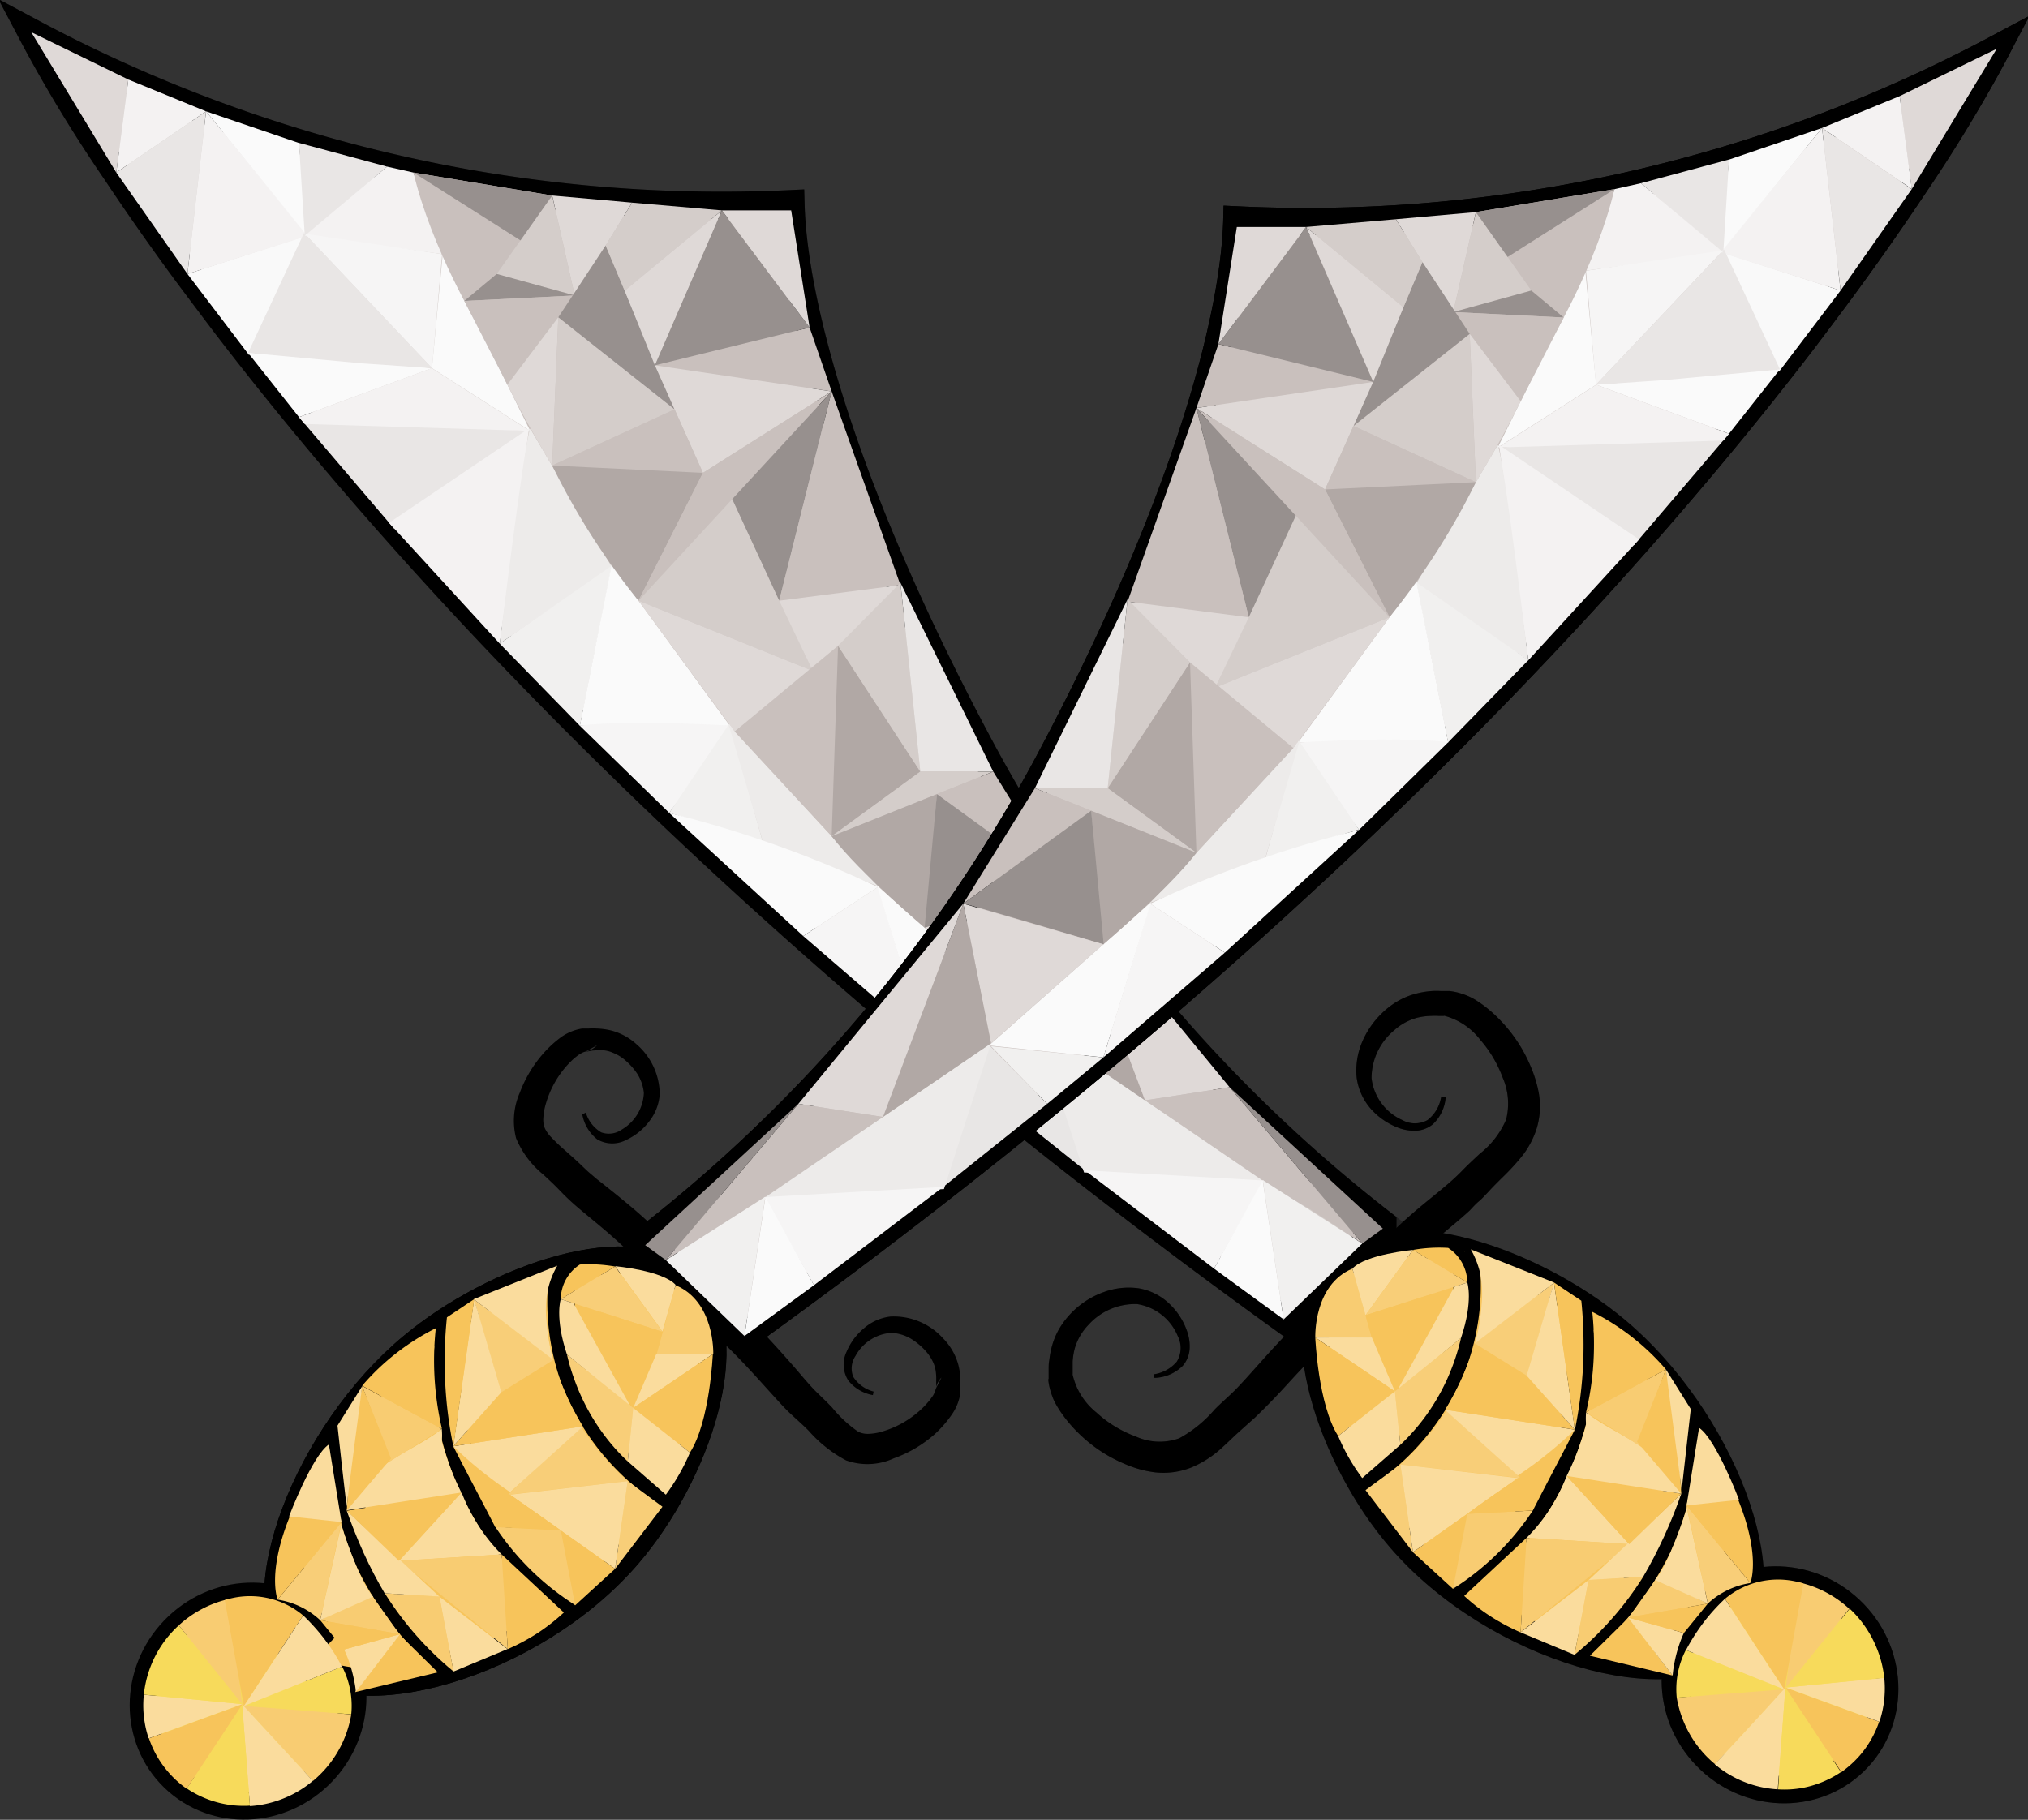 <svg xmlns="http://www.w3.org/2000/svg" viewBox="0 0 222.34 199.55"><rect x="0" y="0" width="222.34" height="199.55" fill="#333333" stroke="none"/><defs><style>.cls-1{opacity:0.32;}.cls-15,.cls-2{fill:#c9c0bd;}.cls-2,.cls-4,.cls-5{stroke:#000;stroke-miterlimit:10;stroke-width:3px;}.cls-3,.cls-6{fill:#dfd9d7;}.cls-3{opacity:0.46;}.cls-21,.cls-4{fill:#f7c45b;}.cls-23,.cls-5{fill:#f7da5b;}.cls-7{fill:#f4f2f2;}.cls-8{fill:#e9e6e5;}.cls-9{fill:#f9f9f9;}.cls-10{fill:#fafafa;}.cls-11{fill:#f6f5f5;}.cls-12{fill:#edebea;}.cls-13{fill:#f1f0ef;}.cls-14{fill:#e8e6e5;}.cls-16{fill:#d4cdca;}.cls-17{fill:#97908e;}.cls-18{fill:#b1a8a5;}.cls-19{fill:#f8cc72;}.cls-20{fill:#fadc9d;}.cls-22{fill:#f8ce78;}</style></defs><g id="Layer_2" data-name="Layer 2"><g id="Assets"><g id="Layer_47" data-name="Layer 47"><g class="cls-1"><path class="cls-2" d="M151.61,134.19a164.28,164.28,0,0,1-44-52C92.73,54.44,87,33.65,86.71,22.34a160.25,160.25,0,0,1-35-2.18A161.08,161.08,0,0,1,3.43,3.53s32.73,65.8,137.3,141.15Z"/><path class="cls-3" d="M148.27,135.12c-20.2-10.74-52.63-31.72-78.69-69.39A215.57,215.57,0,0,1,45.65,20.41,173.1,173.1,0,0,1,16.3,11.33q-4.83-2-9.21-4.09A417.22,417.22,0,0,0,34.85,45.67C59.46,76,82.8,96.05,100.78,111.37c9.7,8.28,23.12,19.22,39.85,31.36l3.15-3.26Z"/><path d="M158.5,120.3a4.54,4.54,0,0,1-1.43,3,3.17,3.17,0,0,1-1.82.69,5,5,0,0,1-1.86-.29,7.67,7.67,0,0,1-3-2,6.5,6.5,0,0,1-1.65-3.51,8,8,0,0,1,.58-3.89,9.59,9.59,0,0,1,2.15-3.16,8.85,8.85,0,0,1,1.57-1.24,7.85,7.85,0,0,1,1.94-.87,9.44,9.44,0,0,1,2-.36,8.29,8.29,0,0,1,1,0l.51,0,.27,0,.14,0H159l.25.07a2.5,2.5,0,0,1,.38.15,2.46,2.46,0,0,1,.66.47l-1.22-.67a6,6,0,0,1,.81.16,9.06,9.06,0,0,1,.88.29,7.3,7.3,0,0,1,.85.41c.26.15.48.3.7.45a14.51,14.51,0,0,1,2.29,2,16.26,16.26,0,0,1,3.24,5,13.57,13.57,0,0,1,.89,3,8.42,8.42,0,0,1-.26,3.76,9.63,9.63,0,0,1-1.76,3.21,26,26,0,0,1-1.94,2.09c-.6.59-1.14,1.13-1.62,1.66-.24.25-.64.7-1,1s-.67.65-1,1c-1.31,1.21-2.57,2.18-3.73,3.22a55.15,55.15,0,0,0-6.39,6.74l-.18.22-1.09.76a.59.59,0,0,1-.14.06l.68-.41a59.89,59.89,0,0,0-7.27,6.45c-1.15,1.18-2.24,2.44-3.47,3.71-.62.64-1.27,1.3-2,2l-1,.89-.88.79c-.61.56-1.25,1.2-2,1.86a11.31,11.31,0,0,1-3.05,1.9,8.28,8.28,0,0,1-4,.54,11.88,11.88,0,0,1-3.29-.91,16,16,0,0,1-5.15-3.44,15.13,15.13,0,0,1-2-2.42c-.15-.23-.29-.46-.44-.73a5.41,5.41,0,0,1-.4-.89,8.06,8.06,0,0,1-.28-.92,6.27,6.27,0,0,1-.14-.86l.63,1.24a2.91,2.91,0,0,1-.45-.67,3,3,0,0,1-.14-.39c0-.12-.06-.3,0-.25v-1.05c0-.33,0-.67.07-1a9.45,9.45,0,0,1,.43-2,7.82,7.82,0,0,1,.94-1.9,9.35,9.35,0,0,1,4.53-3.55,7.9,7.9,0,0,1,3.9-.44,6.4,6.4,0,0,1,3.44,1.77,7.48,7.48,0,0,1,1.91,3.07,4.86,4.86,0,0,1,.23,1.87,3.16,3.16,0,0,1-.75,1.79,4.58,4.58,0,0,1-3.1,1.32l-.08-.39a4.07,4.07,0,0,0,2.53-1.39,2.86,2.86,0,0,0,.12-2.77,5.79,5.79,0,0,0-4.47-3.54,6.87,6.87,0,0,0-5.34,2.28,6.23,6.23,0,0,0-1.49,2.55,7.37,7.37,0,0,0-.24,1.48q0,.38,0,.75l0,.37,0,.19v.16a.24.24,0,0,0-.07-.13l.08.14a7.47,7.47,0,0,0,2.61,4.11,12.91,12.91,0,0,0,4.28,2.61,6.35,6.35,0,0,0,4.78.21,13.9,13.9,0,0,0,3.88-3.15c.6-.61,1.27-1.2,1.87-1.77s1.19-1.22,1.76-1.85c1.15-1.27,2.28-2.57,3.46-3.82a64.06,64.06,0,0,1,7.66-7l0,0,0,0,.14-.06-.14.11a58.28,58.28,0,0,1,6.94-7.11c1.25-1.09,2.56-2.1,3.8-3.16a23.43,23.43,0,0,0,1.78-1.67c.59-.6,1.2-1.16,1.8-1.72a9.59,9.59,0,0,0,2.89-3.74,7.14,7.14,0,0,0-.38-4.63,13.29,13.29,0,0,0-2.45-4.13,7.35,7.35,0,0,0-3.88-2.62l-.14-.07a.26.26,0,0,0,.12.07h-.06l-.09,0-.19,0-.37,0a6.26,6.26,0,0,0-.75,0,7.31,7.31,0,0,0-1.48.18,6.11,6.11,0,0,0-2.6,1.4,6.83,6.83,0,0,0-2.48,5.25,5.77,5.77,0,0,0,3.37,4.59,2.84,2.84,0,0,0,2.77,0,4,4,0,0,0,1.48-2.48Z"/><path class="cls-4" d="M146.73,139c-5.85,6-.71,20.95,6.75,29.65,10.45,12.21,30.37,17.78,36.35,11.19,5.77-6.37-1.18-24.41-12.68-34C168.18,138.34,152.72,132.9,146.73,139Z"/><path class="cls-4" d="M148.94,162.08a25.65,25.65,0,0,0,10.63-13.24,24.78,24.78,0,0,0,1-11.58"/><path class="cls-4" d="M159.46,174.22a31.07,31.07,0,0,0,10.77-12.43c4.43-9.3,3.06-16.52,2.43-19.21"/><path class="cls-4" d="M172.66,181.07a34.69,34.69,0,0,0,9.05-11.35,29.44,29.44,0,0,0,2.53-16.21"/><path class="cls-4" d="M186.28,178.41a14.36,14.36,0,0,0,4.07-13.31"/><ellipse class="cls-5" cx="195.16" cy="184.73" rx="11.26" ry="11.71" transform="translate(-73.56 187.2) rotate(-43.95)"/></g><path class="cls-2" d="M24.73,35.6c20.17,26.32,56.42,66.15,116,109.08l10.88-10.49a164.28,164.28,0,0,1-44-52C92.73,54.44,87,33.65,86.71,22.34a160.25,160.25,0,0,1-35-2.18A161.08,161.08,0,0,1,3.43,3.53a156.92,156.92,0,0,0,9.32,15.39c2.17,3.26,4.76,7,7.8,11.12q2,2.67,4.18,5.56"/><path class="cls-3" d="M26,15c-3.16-1.08-6.38-2.28-9.65-3.63S10,8.65,7.09,7.24A417.22,417.22,0,0,0,34.85,45.67C59.46,76,82.8,96.05,100.78,111.37c9.7,8.28,23.12,19.22,39.85,31.36l3.15-3.26,4.49-4.35c-20.2-10.74-52.63-31.72-78.69-69.39A215.57,215.57,0,0,1,45.65,20.41,175.59,175.59,0,0,1,26,15"/><path d="M158.5,120.3a4.54,4.54,0,0,1-1.43,3,3.17,3.17,0,0,1-1.82.69,5,5,0,0,1-1.86-.29,7.67,7.67,0,0,1-3-2,6.5,6.5,0,0,1-1.65-3.51,8,8,0,0,1,.58-3.89,9.59,9.59,0,0,1,2.15-3.16,8.85,8.85,0,0,1,1.57-1.24,7.85,7.85,0,0,1,1.94-.87,9.44,9.44,0,0,1,2-.36,8.29,8.29,0,0,1,1,0l.51,0,.27,0,.14,0H159l.25.07a2.5,2.5,0,0,1,.38.15,2.46,2.46,0,0,1,.66.47l-1.22-.67a6,6,0,0,1,.81.16,9.06,9.06,0,0,1,.88.29,7.3,7.3,0,0,1,.85.41c.26.15.48.3.7.45a14.51,14.51,0,0,1,2.29,2,16.26,16.26,0,0,1,3.24,5,13.57,13.57,0,0,1,.89,3,8.42,8.42,0,0,1-.26,3.76,9.63,9.63,0,0,1-1.76,3.21,26,26,0,0,1-1.94,2.09c-.6.59-1.14,1.13-1.62,1.66-.24.25-.64.7-1,1s-.67.65-1,1c-1.31,1.21-2.57,2.18-3.73,3.22a55.15,55.15,0,0,0-6.39,6.74l-.18.22-1.09.76a.59.59,0,0,1-.14.06l.68-.41a59.89,59.89,0,0,0-7.27,6.45c-1.15,1.18-2.24,2.44-3.47,3.71-.62.64-1.27,1.3-2,2l-1,.89-.88.79c-.61.56-1.25,1.2-2,1.86a11.31,11.31,0,0,1-3.05,1.9,8.28,8.28,0,0,1-4,.54,11.88,11.88,0,0,1-3.29-.91,16,16,0,0,1-5.15-3.44,15.13,15.13,0,0,1-2-2.42c-.15-.23-.29-.46-.44-.73a5.41,5.41,0,0,1-.4-.89,8.06,8.06,0,0,1-.28-.92,6.27,6.27,0,0,1-.14-.86l.63,1.24a2.91,2.91,0,0,1-.45-.67,3,3,0,0,1-.14-.39c0-.12-.06-.3,0-.25v-1.05c0-.33,0-.67.07-1a9.45,9.45,0,0,1,.43-2,7.82,7.82,0,0,1,.94-1.9,9.35,9.35,0,0,1,4.53-3.55,7.9,7.9,0,0,1,3.9-.44,6.4,6.4,0,0,1,3.44,1.77,7.48,7.48,0,0,1,1.91,3.07,4.86,4.86,0,0,1,.23,1.87,3.16,3.16,0,0,1-.75,1.79,4.58,4.58,0,0,1-3.1,1.32l-.08-.39a4.07,4.07,0,0,0,2.53-1.39,2.86,2.86,0,0,0,.12-2.77,5.79,5.79,0,0,0-4.47-3.54,6.87,6.87,0,0,0-5.34,2.28,6.23,6.23,0,0,0-1.49,2.55,7.37,7.37,0,0,0-.24,1.48q0,.38,0,.75l0,.37,0,.19v.16a.24.24,0,0,0-.07-.13l.08.14a7.47,7.47,0,0,0,2.61,4.11,12.91,12.91,0,0,0,4.28,2.61,6.35,6.35,0,0,0,4.78.21,13.9,13.9,0,0,0,3.88-3.15c.6-.61,1.27-1.2,1.87-1.77s1.19-1.22,1.76-1.85c1.15-1.27,2.28-2.57,3.46-3.82a64.06,64.06,0,0,1,7.66-7l0,0,0,0,.14-.06-.14.11a58.28,58.28,0,0,1,6.94-7.11c1.25-1.09,2.56-2.1,3.8-3.16a23.43,23.43,0,0,0,1.78-1.67c.59-.6,1.2-1.16,1.8-1.72a9.59,9.59,0,0,0,2.89-3.74,7.14,7.14,0,0,0-.38-4.63,13.29,13.29,0,0,0-2.45-4.13,7.35,7.35,0,0,0-3.88-2.62l-.14-.07a.26.26,0,0,0,.12.07h-.06l-.09,0-.19,0-.37,0a6.26,6.26,0,0,0-.75,0,7.31,7.31,0,0,0-1.48.18,6.11,6.11,0,0,0-2.6,1.4,6.83,6.83,0,0,0-2.48,5.25,5.77,5.77,0,0,0,3.37,4.59,2.84,2.84,0,0,0,2.77,0,4,4,0,0,0,1.48-2.48Z"/><path class="cls-4" d="M146.73,139c-5.85,6-.71,20.95,6.75,29.65,10.45,12.21,30.37,17.78,36.35,11.19,5.77-6.37-1.18-24.41-12.68-34C168.18,138.34,152.72,132.9,146.73,139Z"/><path class="cls-4" d="M148.94,162.08a25.65,25.65,0,0,0,10.63-13.24,24.78,24.78,0,0,0,1-11.58"/><path class="cls-4" d="M159.46,174.22a31.07,31.07,0,0,0,10.77-12.43c4.43-9.3,3.06-16.52,2.43-19.21"/><path class="cls-4" d="M172.66,181.07a34.69,34.69,0,0,0,9.05-11.35,29.44,29.44,0,0,0,2.53-16.21"/><path class="cls-4" d="M186.28,178.41a14.36,14.36,0,0,0,4.07-13.31"/><ellipse class="cls-5" cx="195.16" cy="184.73" rx="11.26" ry="11.71" transform="translate(-73.56 187.2) rotate(-43.95)"/><polygon class="cls-6" points="14.07 8.72 12.75 18.92 3.43 3.53 14.07 8.72"/><polygon class="cls-7" points="14.07 8.72 22.59 12.21 12.75 18.92 14.07 8.72"/><polygon class="cls-8" points="22.59 12.21 12.75 18.92 20.55 30.04 22.59 12.21"/><polygon class="cls-9" points="20.55 30.04 27.32 38.95 33.54 25.85 20.55 30.04"/><polygon class="cls-7" points="33.75 25.85 20.55 30.04 22.59 12.21 33.75 25.85"/><polygon class="cls-10" points="22.59 12.21 32.78 15.68 33.75 25.95 22.59 12.21"/><polygon class="cls-8" points="32.78 15.67 42.43 18.27 33.42 25.95 32.78 15.67"/><polygon class="cls-10" points="27.15 38.63 32.78 45.74 47.38 40.36 27.15 38.63"/><polyline class="cls-8" points="39.76 39.85 27.2 38.69 33.33 25.54 47.37 40.37"/><polygon class="cls-7" points="42.43 18.27 45.33 18.92 48.58 27.87 33.41 25.85 42.43 18.27"/><polygon class="cls-11" points="48.47 27.87 47.37 40.37 33.41 25.63 48.47 27.87"/><polygon class="cls-10" points="48.54 27.87 58.13 47.25 47.36 40.37 48.54 27.87"/><polygon class="cls-8" points="32.78 45.74 43.2 57.96 58 47.25 32.78 45.74"/><polyline class="cls-7" points="32.78 45.74 47.33 40.37 58.09 47.25 33.41 46.49"/><polygon class="cls-7" points="58 46.97 54.79 70.58 42.65 57.33 58 46.97"/><path class="cls-12" d="M58.13,47l8.94,15.17L54.79,70.58S57.47,48.44,58.13,47Z"/><polygon class="cls-13" points="67.07 62.03 63.58 79.59 54.79 70.58 67.07 62.03"/><polygon class="cls-10" points="67.07 61.85 80.02 79.59 63.57 79.58 67.07 61.85"/><path class="cls-11" d="M63.55,79.56l9.82,9.58,7.17-9.55S69.36,78.89,63.55,79.56Z"/><polygon class="cls-13" points="73.37 89.14 83.59 92.22 80.02 79.27 73.37 89.14"/><polygon class="cls-12" points="83.61 92.22 96.25 97.18 79.87 79.41 83.61 92.22"/><path class="cls-10" d="M96.25,97.27l-8.19,5.37L73.37,89.14A125.39,125.39,0,0,1,96.25,97.27Z"/><polygon class="cls-11" points="96.25 97.27 101.38 114.13 88.06 102.64 96.25 97.27"/><polygon class="cls-10" points="96.14 97.09 113.92 112.81 101.38 114.13 96.14 97.09"/><polygon class="cls-13" points="101.38 114.13 113.69 112.9 107.53 119.22 101.38 114.13"/><polygon class="cls-14" points="107.53 119.22 113.92 112.76 119.24 128.57 107.53 119.22"/><polygon class="cls-12" points="113.69 112.58 138.54 129.53 118.85 128.57 113.69 112.58"/><polygon class="cls-11" points="118.93 128.33 118.97 128.36 133.1 139.11 138.54 129.45 118.93 128.33"/><polygon class="cls-10" points="133.1 139.11 140.73 144.68 138.43 129.45 133.1 139.11"/><polyline class="cls-13" points="138.44 129.4 149.35 136.36 140.73 144.68"/><path class="cls-15" d="M45.33,18.92l15.21,2.52L52.48,35.82S47.3,27.29,45.33,18.92Z"/><polygon class="cls-6" points="60.54 21.44 69.3 22.22 63.01 32.4 60.54 21.44"/><polygon class="cls-16" points="60.54 21.44 63.01 32.4 54.46 30.04 60.54 21.44"/><polygon class="cls-17" points="50.9 33 54.46 30.04 63.01 32.4 50.9 33"/><polygon class="cls-15" points="50.9 33 63.01 32.4 55.63 42.18 50.9 33"/><path class="cls-6" d="M55.63,42.18l5.58-7.39-.67,16.26S57.94,46.85,55.63,42.18Z"/><polyline class="cls-16" points="61.21 34.79 73.96 44.89 60.54 51.05"/><polygon class="cls-17" points="66.4 26.92 73.96 44.89 61.21 34.79 66.4 26.92"/><polygon class="cls-16" points="69.3 22.22 79.15 23.07 68.49 31.88 66.4 26.92 69.3 22.22"/><polygon class="cls-6" points="79.15 23.07 68.49 31.88 71.8 40.06 79.15 23.07"/><polygon class="cls-17" points="45.33 18.92 57.06 26.36 60.54 21.44 45.33 18.92"/><polyline class="cls-15" points="71.8 40.06 88.76 35.91 91.18 42.92"/><polygon class="cls-17" points="71.8 40.06 88.76 35.91 79.15 23.07 71.8 40.06"/><polygon class="cls-6" points="79.15 23.07 86.74 23.07 88.76 35.91 79.15 23.07"/><polygon class="cls-6" points="71.8 40.06 91.18 42.92 77.07 51.85 71.8 40.06"/><polygon class="cls-15" points="73.96 44.89 77.07 51.85 60.54 51.05 73.96 44.89"/><path class="cls-18" d="M60.54,51.05l16.53.8L70,65.87A78.37,78.37,0,0,1,60.54,51.05Z"/><polygon class="cls-15" points="70 65.87 91.18 42.92 77.07 51.85 70 65.87"/><polygon class="cls-16" points="70 65.87 80.28 54.73 89.1 73.57 70 65.87"/><polygon class="cls-17" points="80.28 54.73 91.18 42.92 85.43 65.87 80.28 54.73"/><polygon class="cls-15" points="85.43 65.87 98.72 64.15 91.18 42.92 85.43 65.87"/><polygon class="cls-6" points="85.43 65.87 89.1 73.57 98.72 64.15 85.43 65.87"/><polygon class="cls-6" points="89.1 73.57 80.54 80.22 70 65.87 89.1 73.57"/><polygon class="cls-15" points="80.54 80.22 92.16 70.58 95.06 95.89 80.54 80.22"/><polygon class="cls-18" points="91.88 70.81 91.18 91.7 100.9 84.61 91.88 70.81"/><polygon class="cls-16" points="100.9 84.61 98.72 63.9 91.88 70.81 100.9 84.61"/><polyline class="cls-8" points="98.72 63.9 108.89 84.61 100.9 84.61"/><polyline class="cls-16" points="91.18 91.7 108.89 84.61 100.9 84.61"/><path class="cls-18" d="M91.18,91.7l11.54-4.62-1.19,14.78S94.33,95.81,91.18,91.7Z"/><polygon class="cls-15" points="102.72 87.08 108.89 84.61 116.74 97.27 102.72 87.08"/><path class="cls-17" d="M102.72,87.08l-1.35,14.65s15.3-4.56,15.37-4.46"/><polygon class="cls-6" points="116.74 97.27 101.38 101.73 113.69 112.58 116.74 97.27"/><polyline class="cls-18" points="116.74 97.27 125.54 120.66 113.69 112.58"/><polyline class="cls-6" points="116.74 97.27 134.81 119.22 125.54 120.66"/><polygon class="cls-15" points="125.54 120.66 149.35 136.36 134.81 119.22 125.54 120.66"/><polyline class="cls-17" points="134.81 119.22 151.61 134.72 149.35 136.36"/><path class="cls-19" d="M148.27,139.11l2.13,7.55s-6.21.11-6.2,0S144,140.9,148.27,139.11Z"/><path class="cls-20" d="M149.71,144.22l5.2-7.16s-5.21.48-6.64,2.05"/><path class="cls-21" d="M154.91,137.06a16.58,16.58,0,0,1,3.86-.22,4.6,4.6,0,0,1,2.1,3.8Z"/><polyline class="cls-22" points="160.87 140.64 149.71 144.22 154.91 137.06"/><polygon class="cls-21" points="152.5 151.21 156.56 142.03 149.71 144.22 152.01 152.56 152.5 151.21"/><path class="cls-20" d="M153.14,152.56l6.32-11.47,1.41-.45s.68,2-.69,6.07"/><path class="cls-22" d="M160.18,146.71a23.66,23.66,0,0,1-.84,2.84,23.26,23.26,0,0,1-3.32,6.11,22.82,22.82,0,0,1-2.49,2.77l-.6-5.86Z"/><polyline class="cls-20" points="152.93 152.57 150.4 146.66 144.2 146.66"/><path class="cls-21" d="M152.93,152.57l-8.73-5.91s.31,7.39,2.51,10.81"/><path class="cls-20" d="M146.71,157.47l6.22-4.9.6,5.86-4.18,3.65A21.79,21.79,0,0,1,146.71,157.47Z"/><polyline class="cls-22" points="149.71 163.4 153.53 160.59 154.91 170.21"/><path class="cls-22" d="M153.53,160.59a29.76,29.76,0,0,0,5.13-6l8.05,7.5"/><polyline class="cls-20" points="153.53 160.59 154.91 170.21 166.41 162.08"/><polyline class="cls-21" points="154.91 170.21 159.29 174.22 166.41 162.08"/><path class="cls-19" d="M159.3,174.22a29.35,29.35,0,0,0,8.75-8.58l-7.18.36"/><path class="cls-21" d="M160.87,166q2.65-2,5.64-3.92c1.67-1.1,4.55-4.35,6.15-5.31-1.13,2.21-3.49,6.65-4.61,8.87Z"/><path class="cls-20" d="M172.66,156.77a46.57,46.57,0,0,1-3.56,3.09c-.92.72-1.82,1.36-2.69,1.94l-8-7.22Z"/><path class="cls-21" d="M158.44,154.58s3.27-5.13,3.64-9.66l10.58,11.85"/><polyline class="cls-22" points="161.66 147.29 170.4 140.64 167.37 150.84"/><path class="cls-20" d="M170.4,140.64,161.25,137a9.8,9.8,0,0,1,1,2.49,11.62,11.62,0,0,1,.18,3.59,20.52,20.52,0,0,1-.73,4.24Z"/><polyline class="cls-20" points="170.37 140.63 172.66 156.77 167.37 150.84"/><path class="cls-21" d="M170.37,140.63l3,2a48.83,48.83,0,0,1,.2,6.93,47.63,47.63,0,0,1-.91,7.26"/><path class="cls-21" d="M160.53,175l6.84-6.37L166.71,179a22.61,22.61,0,0,1-3.2-1.7A21.09,21.09,0,0,1,160.53,175Z"/><path class="cls-20" d="M167.37,168.63a19.57,19.57,0,0,0,2.82-3.58,19.88,19.88,0,0,0,1.57-3.21l6.86,7.49Z"/><path class="cls-19" d="M167.37,168.63,166.71,179l11.91-9.68Z"/><path class="cls-20" d="M166.71,179l5.9,2.46c.32-1.57.64-3.17.94-4.78.22-1.15.43-2.3.64-3.44Z"/><path class="cls-19" d="M172.61,181.47a35.36,35.36,0,0,0,7.55-8.58l-6,.36"/><path class="cls-20" d="M174.19,173.25l10.14-9.46c-.5,1.44-1.11,3-1.87,4.66s-1.54,3.13-2.3,4.44Z"/><path class="cls-21" d="M178.62,169.33l-3.43-3.75-3.43-3.74,12.57,1.95Z"/><path class="cls-20" d="M171.76,161.84a26.64,26.64,0,0,0,1.57-3.77c.84-2.54.43-1.35.56-3.19,3.64,2.82,7.65,3.37,10.44,8.91Z"/><polyline class="cls-19" points="173.89 154.88 182.64 150.16 179.6 158.43"/><path class="cls-21" d="M174.64,150.22a34,34,0,0,1-.75,4.66c1.48-.78,3-1.57,4.48-2.39s2.86-1.55,4.27-2.33a26,26,0,0,0-8.07-6.31A33.94,33.94,0,0,1,174.64,150.22Z"/><path class="cls-21" d="M182.64,150.16c.42,2.15.8,4.45,1.1,6.91s.48,4.61.59,6.72l-4.85-5.69C180.53,155.45,181.58,152.81,182.64,150.16Z"/><path class="cls-20" d="M182.64,150.16l2.73,4.35-1,8.88Z"/><path class="cls-21" d="M174.31,181.56l4.26-4.2c1.6,2.12,3.2,4.25,4.81,6.37Z"/><path class="cls-20" d="M184.61,179.07l-6.12-1.7,4.89,6.36a12.65,12.65,0,0,1,.22-1.5A14.34,14.34,0,0,1,184.61,179.07Z"/><path class="cls-19" d="M178.57,177.36l3-4.23,5.72,2.71Z"/><path class="cls-21" d="M184.61,179.07l2.63-3.23-8.75,1.53Z"/><path class="cls-20" d="M187.24,175.84l-2.3-10.44s-2.06,6.45-3.5,7.85"/><path class="cls-22" d="M184.9,165.1l7,8.49a8.8,8.8,0,0,0-4.66,2.25"/><path class="cls-21" d="M186.28,156.57a62.49,62.49,0,0,1-1.38,8.53l7,8.49S194.09,168.31,186.28,156.57Z"/><path class="cls-20" d="M184.91,165.08l5.75-.62s-2.51-6.64-4.38-7.89Z"/><path class="cls-19" d="M183.83,186.16a12.3,12.3,0,0,0,1.7,4.45,11.94,11.94,0,0,0,2.51,2.85q3.87-4.2,7.75-8.41Z"/><path class="cls-20" d="M188,193.46a11.79,11.79,0,0,0,6.9,2.75l.85-11.16Q191.92,189.27,188,193.46Z"/><path class="cls-23" d="M194.94,196.21a10.94,10.94,0,0,0,2.89-.2,11.32,11.32,0,0,0,4-1.69l-6.09-9.27Z"/><path class="cls-21" d="M201.88,194.32a11.55,11.55,0,0,0,2-1.8,11.17,11.17,0,0,0,2.14-3.72l-10.26-3.75Z"/><path class="cls-20" d="M195.79,185.05l10.26,3.75a11.81,11.81,0,0,0,.45-1.84,11.57,11.57,0,0,0,.08-3Z"/><path class="cls-23" d="M206.58,184a11.78,11.78,0,0,0-.79-3.19,12.09,12.09,0,0,0-3-4.41l-7,8.64Z"/><path class="cls-19" d="M202.74,176.41a11.89,11.89,0,0,0-2.45-1.75,12,12,0,0,0-3.09-1.15l-1.41,11.54Z"/><path class="cls-21" d="M197.71,173.64a9.06,9.06,0,0,0-8.59,1.68q3.24,5,6.49,9.93Z"/><path class="cls-23" d="M195.61,185.25l-11.78.91a9.36,9.36,0,0,1,1-5.23Z"/><path class="cls-20" d="M184.85,180.93a22,22,0,0,1,2-3.12,21.2,21.2,0,0,1,2.26-2.49q3.24,5,6.49,9.93Z"/><g id="Layer_48" data-name="Layer 48"><path class="cls-2" d="M70.74,136a164.41,164.41,0,0,0,44-52c14.85-27.78,20.57-48.57,20.87-59.88a160.33,160.33,0,0,0,35-2.18A161,161,0,0,0,218.91,5.35S186.18,71.15,81.62,146.5Z"/><path class="cls-3" d="M74.07,136.94c20.2-10.74,52.64-31.72,78.7-69.39a216,216,0,0,0,23.92-45.32,173.19,173.19,0,0,0,29.36-9.08q4.81-2,9.2-4.09a417.22,417.22,0,0,1-27.76,38.43c-24.6,30.29-48,50.38-65.92,65.7-9.7,8.28-23.13,19.22-39.86,31.36-1-1.09-2.09-2.17-3.14-3.26Z"/><path d="M64.23,122a3.77,3.77,0,0,0,1.69,2.17,2.47,2.47,0,0,0,2.27-.32,4.9,4.9,0,0,0,2.4-4,4.78,4.78,0,0,0-.74-2.13A7.26,7.26,0,0,0,68.22,116a4.71,4.71,0,0,0-1-.55,3.29,3.29,0,0,0-.94-.27,6.41,6.41,0,0,0-1.08,0,3.33,3.33,0,0,0-.54.07l-.27.05-.11,0h-.07c-.06,0,.12,0,.24-.06a2.87,2.87,0,0,0,.37-.15,2.31,2.31,0,0,0,.63-.47l-1.22.68a1.75,1.75,0,0,0-.38.13l-.28.15-.24.17-.32.25a10.38,10.38,0,0,0-1.32,1.4,10.82,10.82,0,0,0-1.79,3.45,6.93,6.93,0,0,0-.33,1.74,2.53,2.53,0,0,0,.16,1.12,3.6,3.6,0,0,0,.71,1A20.42,20.42,0,0,0,62,126.19c.6.54,1.27,1.12,1.94,1.78.34.32.5.48.8.73s.54.47.83.7c1.19.93,2.52,2,3.85,3.12A61.55,61.55,0,0,1,76.78,140l-1.27-1a.52.52,0,0,1,.13.06l.58.33.1.08a66.46,66.46,0,0,1,8,7.36c1.21,1.31,2.39,2.63,3.47,3.9.53.63,1.06,1.23,1.56,1.75l.88.86c.35.33.67.66,1,1A13.65,13.65,0,0,0,94.1,157a2.39,2.39,0,0,0,1.07.23,6,6,0,0,0,1.7-.3,10.52,10.52,0,0,0,3.58-1.92,9.61,9.61,0,0,0,1.43-1.42c.1-.12.19-.25.26-.35a1.7,1.7,0,0,0,.18-.26l.15-.29a2.54,2.54,0,0,0,.12-.4l.63-1.24a2.27,2.27,0,0,0-.44.64,2.46,2.46,0,0,0-.14.38,2.29,2.29,0,0,0,0,.24h0v-.05l0-.12,0-.27c0-.18,0-.36,0-.55a5.35,5.35,0,0,0-.07-1.07,3.69,3.69,0,0,0-.3-.94,5.39,5.39,0,0,0-.59-.94,7.24,7.24,0,0,0-1.79-1.56,4.72,4.72,0,0,0-2.16-.66,4.86,4.86,0,0,0-3.94,2.54,2.46,2.46,0,0,0-.24,2.29,3.79,3.79,0,0,0,2.23,1.61l-.08.39A4.45,4.45,0,0,1,93,151.38a3.26,3.26,0,0,1-.18-3.17,6.71,6.71,0,0,1,1.9-2.56,5.39,5.39,0,0,1,2.93-1.29,7.31,7.31,0,0,1,5.75,2.4,6.67,6.67,0,0,1,1.63,2.76,7.78,7.78,0,0,1,.27,1.59c0,.26,0,.53,0,.8l0,.4,0,.2v.18a.31.31,0,0,1-.07.17l.07-.14a5.57,5.57,0,0,1-1,2.47,12.52,12.52,0,0,1-1.74,2A13.66,13.66,0,0,1,98,159.91a6.93,6.93,0,0,1-5.24.23,14.52,14.52,0,0,1-4.11-3.26c-.61-.61-1.22-1.15-1.88-1.76s-1.22-1.23-1.8-1.87c-1.16-1.27-2.29-2.55-3.47-3.79a63.3,63.3,0,0,0-7.61-6.84l.08,0a.61.61,0,0,1-.14-.07l-.09,0,0-.07a58.24,58.24,0,0,0-6.81-7.06c-1.23-1.08-2.52-2.1-3.78-3.18-.62-.54-1.24-1.13-1.81-1.73s-1.16-1.14-1.76-1.7a10.2,10.2,0,0,1-3-4,7.7,7.7,0,0,1,.41-5,13.92,13.92,0,0,1,2.59-4.31,12.51,12.51,0,0,1,1.85-1.71,5.52,5.52,0,0,1,2.34-1l-.13.07a.34.34,0,0,1,.16-.08h.08l.1,0,.2,0,.4,0a7.3,7.3,0,0,1,.81,0,7.79,7.79,0,0,1,1.59.21,6.59,6.59,0,0,1,2.82,1.53A7.31,7.31,0,0,1,72.33,120a5.43,5.43,0,0,1-1.18,3,6.63,6.63,0,0,1-2.49,2,3.27,3.27,0,0,1-3.18-.06,4.49,4.49,0,0,1-1.64-2.74Z"/><path class="cls-4" d="M75.61,140.81c5.86,6,.72,20.95-6.74,29.65-10.46,12.21-30.37,17.78-36.35,11.19-5.78-6.37,1.18-24.42,12.68-34C54.17,140.16,69.62,134.71,75.61,140.81Z"/><path class="cls-4" d="M73.4,163.9a25.65,25.65,0,0,1-10.62-13.24,25,25,0,0,1-1-11.58"/><path class="cls-4" d="M62.88,176a31.22,31.22,0,0,1-10.77-12.43c-4.43-9.3-3.06-16.52-2.42-19.21"/><path class="cls-4" d="M49.69,182.89a34.57,34.57,0,0,1-9.06-11.35,29.54,29.54,0,0,1-2.53-16.21"/><path class="cls-4" d="M36.06,180.23a14.6,14.6,0,0,1-3.93-6.79,14.38,14.38,0,0,1-.14-6.52"/><ellipse class="cls-5" cx="27.19" cy="186.55" rx="11.71" ry="11.26" transform="translate(-125.98 76.64) rotate(-46.05)"/><path class="cls-2" d="M197.62,37.42c-20.17,26.32-56.43,66.15-116,109.08L70.74,136a164.41,164.41,0,0,0,44-52c14.85-27.78,20.57-48.57,20.87-59.88a160.33,160.33,0,0,0,35-2.18A161,161,0,0,0,218.91,5.35a157.74,157.74,0,0,1-9.31,15.39c-2.18,3.26-4.77,7-7.81,11.12q-2,2.67-4.17,5.56"/><path class="cls-4" d="M75.61,140.81c5.86,6,.72,20.95-6.74,29.65-10.46,12.21-30.37,17.78-36.35,11.19-5.78-6.37,1.18-24.42,12.68-34C54.17,140.16,69.62,134.71,75.61,140.81Z"/><path class="cls-4" d="M73.4,163.9a25.65,25.65,0,0,1-10.62-13.24,25,25,0,0,1-1-11.58"/><path class="cls-4" d="M62.88,176a31.22,31.22,0,0,1-10.77-12.43c-4.43-9.3-3.06-16.52-2.42-19.21"/><path class="cls-4" d="M49.69,182.89a34.57,34.57,0,0,1-9.06-11.35,29.54,29.54,0,0,1-2.53-16.21"/><path class="cls-4" d="M36.06,180.23a14.6,14.6,0,0,1-3.93-6.79,14.38,14.38,0,0,1-.14-6.52"/><polygon class="cls-6" points="208.27 10.54 209.59 20.74 218.91 5.35 208.27 10.54"/><polygon class="cls-7" points="208.27 10.54 199.76 14.03 209.6 20.73 208.27 10.54"/><polygon class="cls-8" points="199.76 14.03 209.59 20.74 201.79 31.86 199.76 14.03"/><polygon class="cls-9" points="201.79 31.86 195.03 40.77 188.81 27.67 201.79 31.86"/><polygon class="cls-7" points="188.6 27.67 201.79 31.86 199.76 14.03 188.6 27.67"/><polygon class="cls-10" points="199.76 14.03 189.56 17.5 188.6 27.77 199.76 14.03"/><polygon class="cls-8" points="189.56 17.49 179.91 20.09 188.93 27.77 189.56 17.49"/><polygon class="cls-10" points="195.19 40.44 189.56 47.56 174.97 42.18 195.19 40.44"/><polyline class="cls-8" points="182.59 41.67 195.15 40.51 189.02 27.36 174.97 42.19"/><polygon class="cls-7" points="179.91 20.09 177.01 20.74 173.76 29.69 188.93 27.67 179.91 20.09"/><polygon class="cls-11" points="173.88 29.69 174.97 42.19 188.93 27.45 173.88 29.69"/><polygon class="cls-10" points="173.81 29.69 164.21 49.07 174.99 42.19 173.81 29.69"/><polygon class="cls-8" points="189.56 47.56 179.14 59.78 164.35 49.07 189.56 47.56"/><polyline class="cls-7" points="189.56 47.56 175.01 42.19 164.25 49.07 188.93 48.31"/><polygon class="cls-7" points="164.35 48.79 167.56 72.4 179.7 59.15 164.35 48.79"/><path class="cls-12" d="M164.21,48.79,155.27,64l12.29,8.44S164.88,50.26,164.21,48.79Z"/><polygon class="cls-13" points="155.27 63.85 158.76 81.41 167.56 72.39 155.27 63.85"/><polygon class="cls-10" points="155.27 63.67 142.32 81.41 158.77 81.4 155.27 63.67"/><path class="cls-11" d="M158.79,81.38,149,91l-7.18-9.55S153,80.71,158.79,81.38Z"/><polygon class="cls-13" points="148.98 90.96 138.76 94.04 142.32 81.09 148.98 90.96"/><polygon class="cls-12" points="138.74 94.04 126.1 99 142.48 81.23 138.74 94.04"/><path class="cls-10" d="M126.1,99.09l8.19,5.37L149,91A125.1,125.1,0,0,0,126.1,99.09Z"/><polygon class="cls-11" points="126.1 99.09 120.97 115.95 134.29 104.46 126.1 99.09"/><polygon class="cls-10" points="126.21 98.91 108.43 114.64 120.97 115.95 126.21 98.91"/><polygon class="cls-13" points="120.97 115.95 108.65 114.72 114.81 121.04 120.97 115.95"/><polygon class="cls-14" points="114.81 121.04 108.43 114.58 103.11 130.39 114.81 121.04"/><polygon class="cls-12" points="108.65 114.4 83.8 131.35 103.49 130.39 108.65 114.4"/><polygon class="cls-11" points="103.42 130.15 103.37 130.18 89.24 140.93 83.8 131.27 103.42 130.15"/><polygon class="cls-10" points="89.24 140.93 81.62 146.5 83.92 131.27 89.24 140.93"/><polyline class="cls-13" points="83.91 131.22 73 138.18 81.62 146.5"/><path class="cls-15" d="M177,20.74l-15.2,2.52,8.06,14.38S175.05,29.11,177,20.74Z"/><polygon class="cls-6" points="161.81 23.26 153.04 24.04 159.33 34.22 161.81 23.26"/><polygon class="cls-16" points="161.81 23.26 159.33 34.22 167.89 31.86 161.81 23.26"/><polygon class="cls-17" points="171.44 34.82 167.89 31.86 159.33 34.22 171.44 34.82"/><polygon class="cls-15" points="171.44 34.82 159.33 34.22 166.72 44 171.44 34.82"/><path class="cls-6" d="M166.72,44l-5.59-7.39.68,16.26S164.41,48.67,166.72,44Z"/><polyline class="cls-16" points="161.13 36.61 148.39 46.71 161.81 52.87"/><polygon class="cls-17" points="155.95 28.74 148.39 46.71 161.13 36.61 155.95 28.74"/><polygon class="cls-16" points="153.04 24.04 143.19 24.89 153.86 33.7 155.95 28.74 153.04 24.04"/><polygon class="cls-6" points="143.19 24.89 153.86 33.7 150.55 41.88 143.19 24.89"/><polygon class="cls-17" points="177.01 20.74 165.29 28.18 161.81 23.26 177.01 20.74"/><polyline class="cls-15" points="150.55 41.88 133.58 37.73 131.17 44.74"/><polygon class="cls-17" points="150.55 41.88 133.58 37.73 143.19 24.89 150.55 41.88"/><polygon class="cls-6" points="143.19 24.89 135.6 24.89 133.58 37.73 143.19 24.89"/><polygon class="cls-6" points="150.55 41.88 131.17 44.74 145.27 53.67 150.55 41.88"/><polygon class="cls-15" points="148.39 46.71 145.27 53.67 161.81 52.87 148.39 46.71"/><path class="cls-18" d="M161.81,52.87l-16.54.8,7.07,14A78.69,78.69,0,0,0,161.81,52.87Z"/><polygon class="cls-15" points="152.34 67.69 131.17 44.74 145.27 53.67 152.34 67.69"/><polygon class="cls-16" points="152.34 67.69 142.06 56.55 133.24 75.39 152.34 67.69"/><polygon class="cls-17" points="142.06 56.55 131.17 44.74 136.91 67.69 142.06 56.55"/><polygon class="cls-15" points="136.91 67.69 123.62 65.97 131.17 44.74 136.91 67.69"/><polygon class="cls-6" points="136.91 67.69 133.24 75.39 123.62 65.97 136.91 67.69"/><polygon class="cls-6" points="133.24 75.39 141.8 82.04 152.34 67.69 133.24 75.39"/><polygon class="cls-15" points="141.8 82.04 130.19 72.4 127.29 97.71 141.8 82.04"/><polygon class="cls-18" points="130.47 72.63 131.17 93.52 121.44 86.43 130.47 72.63"/><polygon class="cls-16" points="121.44 86.43 123.62 65.72 130.47 72.63 121.44 86.43"/><polyline class="cls-8" points="123.62 65.72 113.46 86.43 121.44 86.43"/><polyline class="cls-16" points="131.17 93.52 113.46 86.43 121.44 86.43"/><path class="cls-18" d="M131.17,93.52,119.63,88.9l1.18,14.78S128,97.63,131.17,93.52Z"/><polygon class="cls-15" points="119.63 88.9 113.46 86.43 105.61 99.09 119.63 88.9"/><path class="cls-17" d="M119.63,88.9,121,103.55S105.68,99,105.61,99.09"/><polygon class="cls-6" points="105.61 99.09 120.97 103.55 108.65 114.4 105.61 99.09"/><polyline class="cls-18" points="105.61 99.09 96.8 122.48 108.65 114.4"/><polyline class="cls-6" points="105.61 99.09 87.53 121.04 96.8 122.48"/><polygon class="cls-15" points="96.8 122.48 73 138.18 87.53 121.04 96.8 122.48"/><polyline class="cls-17" points="87.53 121.04 70.74 136.54 73 138.18"/><path class="cls-19" d="M74.07,140.93,72,148.48s6.2.11,6.2,0S78.37,142.72,74.07,140.93Z"/><path class="cls-20" d="M72.63,146l-5.19-7.16s5.21.48,6.63,2.05"/><path class="cls-21" d="M67.44,138.88a16.63,16.63,0,0,0-3.86-.22,4.58,4.58,0,0,0-2.1,3.8Z"/><polyline class="cls-22" points="61.48 142.46 72.63 146.04 67.44 138.88"/><polygon class="cls-21" points="69.84 153.03 65.78 143.84 72.63 146.04 70.33 154.38 69.84 153.03"/><path class="cls-20" d="M69.21,154.38l-6.33-11.47-1.4-.45s-.68,2,.68,6.07"/><path class="cls-22" d="M62.16,148.53a22.25,22.25,0,0,0,.85,2.84,23.26,23.26,0,0,0,3.32,6.11,21.91,21.91,0,0,0,2.49,2.77l.6-5.86Z"/><polyline class="cls-20" points="69.42 154.39 71.95 148.48 78.15 148.48"/><path class="cls-21" d="M69.42,154.39l8.73-5.91s-.31,7.39-2.51,10.81"/><path class="cls-20" d="M75.64,159.29l-6.22-4.9-.6,5.86L73,163.9A22.32,22.32,0,0,0,75.64,159.29Z"/><polyline class="cls-22" points="72.63 165.22 68.82 162.41 67.44 172.03"/><path class="cls-22" d="M68.82,162.41a30,30,0,0,1-5.14-6l-8,7.5"/><polyline class="cls-20" points="68.82 162.41 67.44 172.03 55.93 163.9"/><polyline class="cls-21" points="67.44 172.03 63.05 176.04 55.93 163.9"/><path class="cls-19" d="M63.05,176a29.23,29.23,0,0,1-8.75-8.58l7.18.36"/><path class="cls-21" d="M61.48,167.82q-2.67-1.95-5.65-3.92c-1.67-1.1-4.54-4.35-6.14-5.31,1.12,2.21,3.48,6.65,4.61,8.87Z"/><path class="cls-20" d="M49.69,158.59a44.72,44.72,0,0,0,3.56,3.09c.92.72,1.82,1.36,2.68,1.94l8-7.22Z"/><path class="cls-21" d="M63.9,156.4s-3.26-5.14-3.64-9.66L49.69,158.59"/><polyline class="cls-22" points="60.69 149.11 51.94 142.46 54.97 152.66"/><path class="cls-20" d="M51.94,142.46l9.16-3.67a9.44,9.44,0,0,0-1,2.49,11,11,0,0,0-.18,3.59,20.52,20.52,0,0,0,.73,4.24Z"/><polyline class="cls-20" points="51.98 142.45 49.69 158.59 54.97 152.66"/><path class="cls-21" d="M52,142.45l-3,2a46,46,0,0,0-.2,6.93,45.24,45.24,0,0,0,.91,7.26"/><path class="cls-21" d="M61.82,176.82,55,170.45c.22,3.46.45,6.92.67,10.38a22.55,22.55,0,0,0,3.19-1.7A21.84,21.84,0,0,0,61.82,176.82Z"/><path class="cls-20" d="M55,170.45a19.57,19.57,0,0,1-4.39-6.79l-6.85,7.49Z"/><path class="cls-19" d="M55,170.45c.22,3.46.45,6.92.67,10.38l-11.91-9.68Z"/><path class="cls-20" d="M55.64,180.83l-5.91,2.46c-.32-1.57-.63-3.17-.94-4.78-.22-1.15-.43-2.3-.63-3.44Z"/><path class="cls-19" d="M49.73,183.29a35.45,35.45,0,0,1-7.54-8.58l6,.36"/><path class="cls-20" d="M48.16,175.07,38,165.61c.5,1.44,1.11,3,1.86,4.66s1.54,3.13,2.31,4.44Z"/><path class="cls-21" d="M43.73,171.15l3.42-3.75,3.43-3.74-12.56,2Z"/><path class="cls-20" d="M50.58,163.66A27.87,27.87,0,0,1,49,159.89c-.84-2.54-.43-1.35-.56-3.19-3.64,2.82-7.65,3.37-10.43,8.91Z"/><polyline class="cls-19" points="48.45 156.7 39.71 151.98 42.74 160.25"/><path class="cls-21" d="M47.71,152a34,34,0,0,0,.74,4.67q-2.22-1.17-4.47-2.39c-1.44-.77-2.87-1.55-4.27-2.33a25.53,25.53,0,0,1,3.7-3.54,26.06,26.06,0,0,1,4.37-2.77A33,33,0,0,0,47.71,152Z"/><path class="cls-21" d="M39.71,152c-.42,2.15-.8,4.45-1.1,6.91s-.48,4.61-.59,6.72q2.41-2.85,4.85-5.69C41.82,157.27,40.76,154.63,39.71,152Z"/><path class="cls-20" d="M39.71,152,37,156.33c.33,3,.65,5.92,1,8.88Q38.83,158.6,39.71,152Z"/><path class="cls-21" d="M48,183.38l-4.26-4.2c-1.61,2.12-3.21,4.25-4.81,6.37Z"/><path class="cls-20" d="M37.73,180.88l6.13-1.69L39,185.55c0-.47-.12-1-.22-1.5A14.59,14.59,0,0,0,37.73,180.88Z"/><path class="cls-19" d="M43.78,179.18l-3-4.23-5.73,2.71Z"/><path class="cls-21" d="M37.73,180.88l-2.63-3.22,8.76,1.53Z"/><path class="cls-20" d="M35.1,177.66l2.31-10.44s2.05,6.45,3.5,7.85"/><path class="cls-22" d="M37.44,166.92l-7,8.49a8.8,8.8,0,0,1,4.66,2.25"/><path class="cls-21" d="M36.06,158.39a62.49,62.49,0,0,0,1.38,8.53l-7,8.49S28.25,170.13,36.06,158.39Z"/><path class="cls-20" d="M37.44,166.9l-5.75-.62s2.51-6.64,4.37-7.89Z"/><path class="cls-19" d="M38.51,188a12.05,12.05,0,0,1-4.21,7.3l-7.75-8.41Z"/><path class="cls-20" d="M34.3,195.28a11.67,11.67,0,0,1-2.84,1.77,11.93,11.93,0,0,1-4.06,1l-.85-11.16Z"/><path class="cls-23" d="M27.4,198a10.86,10.86,0,0,1-2.88-.2,11.24,11.24,0,0,1-4.05-1.69l6.08-9.27Z"/><path class="cls-21" d="M20.47,196.14a10.88,10.88,0,0,1-2-1.8,11,11,0,0,1-2.14-3.72l10.25-3.75Z"/><path class="cls-20" d="M26.55,186.87,16.3,190.62a10.78,10.78,0,0,1-.45-1.84,11.12,11.12,0,0,1-.08-2.95Z"/><path class="cls-23" d="M15.77,185.83a11.91,11.91,0,0,1,3.83-7.6l7,8.64Z"/><path class="cls-19" d="M19.6,178.23a12,12,0,0,1,2.46-1.75,11.77,11.77,0,0,1,3.09-1.15l1.4,11.54Z"/><path class="cls-21" d="M24.64,175.46a9.06,9.06,0,0,1,8.59,1.68q-3.25,5-6.49,9.93Z"/><path class="cls-23" d="M26.74,187.07l11.77.91a9.36,9.36,0,0,0-1-5.23Z"/><path class="cls-20" d="M37.49,182.75a21.13,21.13,0,0,0-2-3.12,22.11,22.11,0,0,0-2.25-2.49q-3.25,5-6.49,9.93Z"/></g></g></g></g></svg>